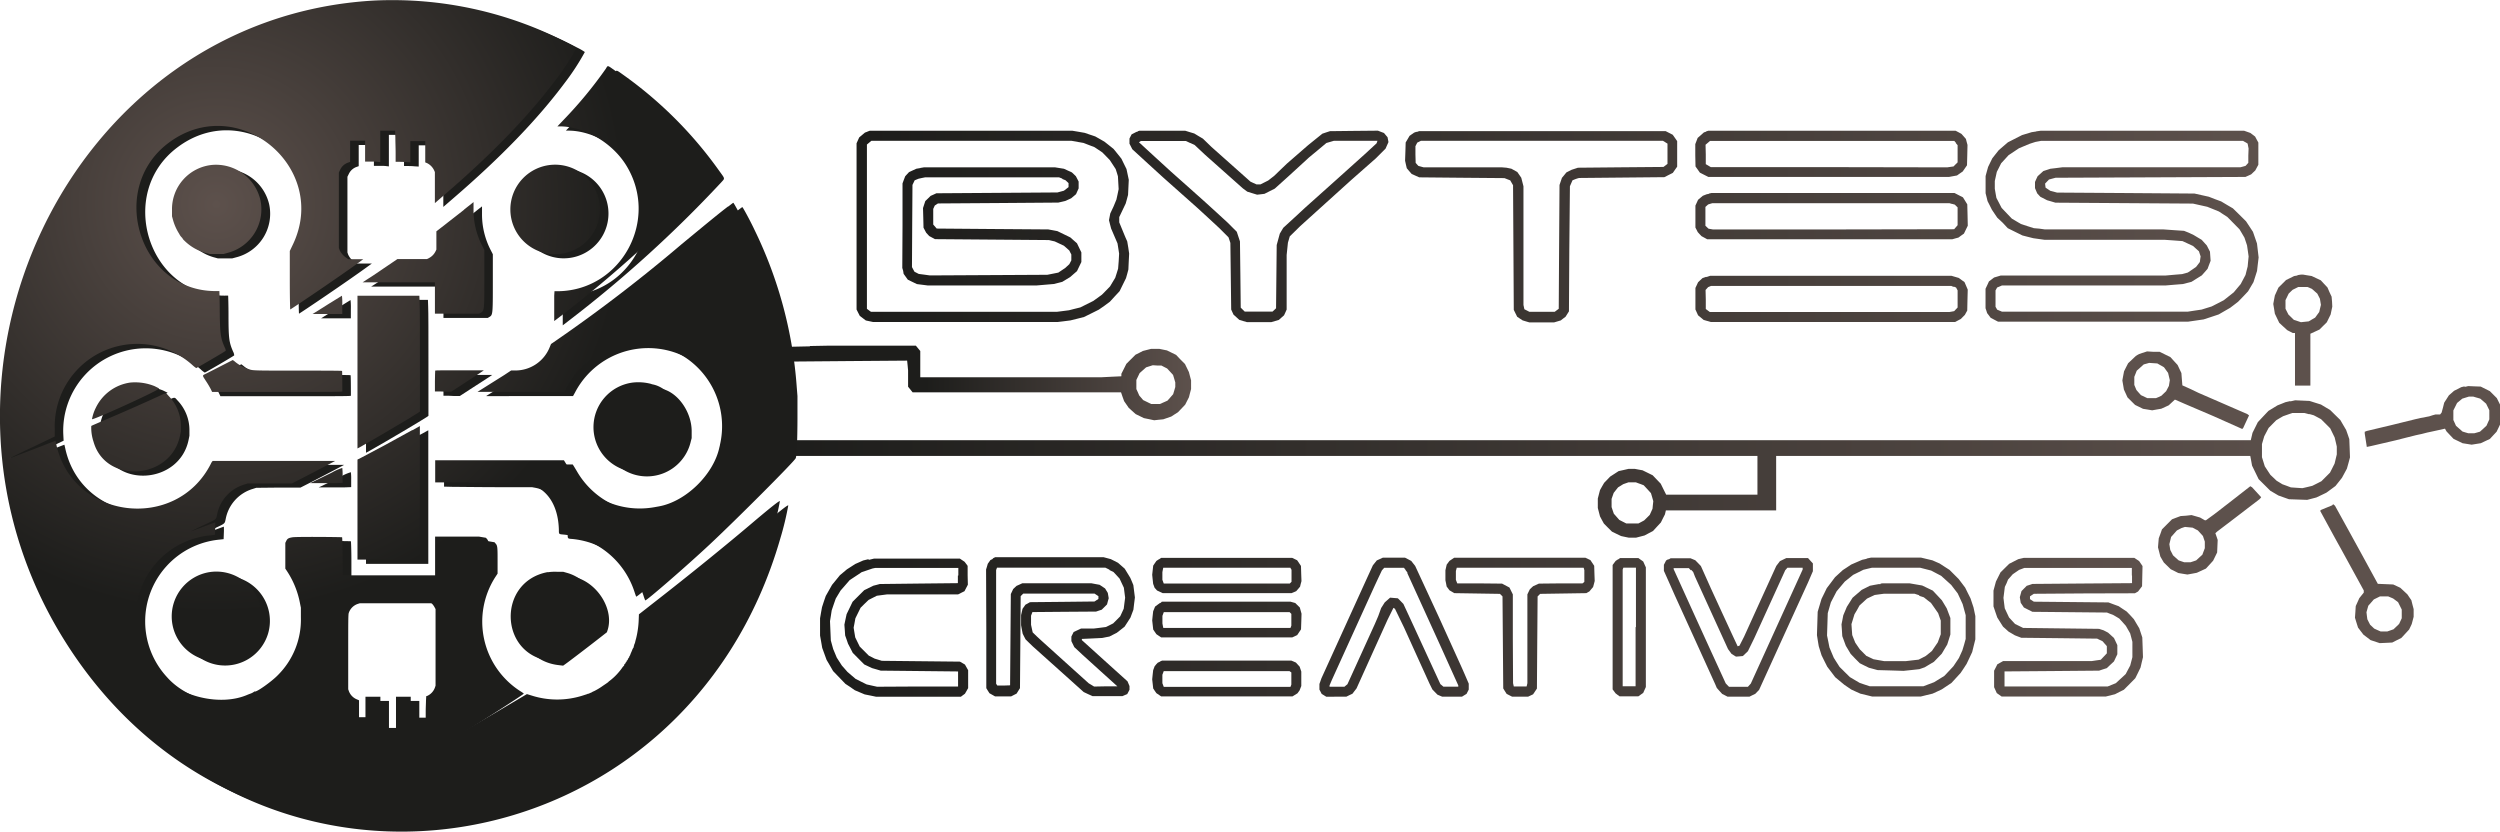 <svg xmlns="http://www.w3.org/2000/svg" xmlns:xlink="http://www.w3.org/1999/xlink" viewBox="0 0 547.8 182.24"><defs><style>.cls-1{fill:url(#Degradado_sin_nombre_107);}.cls-2{fill:url(#Degradado_sin_nombre_93);}.cls-3{fill:#1d1d1b;}.cls-4{fill:url(#Degradado_sin_nombre_56);}.cls-5{fill:url(#Degradado_sin_nombre_56-2);}.cls-6{fill:url(#Degradado_sin_nombre_56-3);}.cls-7{fill:url(#Degradado_sin_nombre_56-4);}.cls-8{fill:url(#Degradado_sin_nombre_56-5);}.cls-9{fill:url(#Degradado_sin_nombre_56-6);}.cls-10{fill:#5d514c;}.cls-11{fill:url(#Degradado_sin_nombre_84);}.cls-12{fill:url(#Degradado_sin_nombre_84-2);}.cls-13{fill:url(#Degradado_sin_nombre_84-3);}.cls-14{fill:url(#Degradado_sin_nombre_84-4);}.cls-15{fill:url(#Degradado_sin_nombre_84-5);}.cls-16{fill:url(#Degradado_sin_nombre_84-6);}.cls-17{fill:url(#Degradado_sin_nombre_84-7);}.cls-18{fill:url(#Degradado_sin_nombre_84-8);}.cls-19{fill:url(#Degradado_sin_nombre_84-9);}.cls-20{fill:url(#Degradado_sin_nombre_84-10);}.cls-21{fill:url(#Degradado_sin_nombre_84-11);}.cls-22{fill:url(#Degradado_sin_nombre_84-12);}.cls-23{fill:url(#Degradado_sin_nombre_84-13);}.cls-24{fill:url(#Degradado_sin_nombre_84-14);}.cls-25{fill:url(#Degradado_sin_nombre_84-15);}.cls-26{fill:url(#Degradado_sin_nombre_84-16);}.cls-27{fill:url(#Degradado_sin_nombre_84-17);}.cls-28{fill:url(#Degradado_sin_nombre_84-18);}.cls-29{fill:url(#Degradado_sin_nombre_84-19);}.cls-30{fill:url(#Degradado_sin_nombre_84-20);}.cls-31{fill:url(#Degradado_sin_nombre_56-7);}.cls-32{fill:url(#Degradado_sin_nombre_56-8);}.cls-33{fill:url(#Degradado_sin_nombre_56-9);}.cls-34{fill:url(#Degradado_sin_nombre_56-10);}.cls-35{fill:url(#Degradado_sin_nombre_56-11);}.cls-36{fill:url(#Degradado_sin_nombre_56-12);}.cls-37{fill:url(#Degradado_sin_nombre_56-13);}.cls-38{fill:url(#Degradado_sin_nombre_56-14);}.cls-39{fill:url(#Degradado_sin_nombre_56-15);}.cls-40{fill:url(#Degradado_sin_nombre_56-16);}.cls-41{fill:url(#Degradado_sin_nombre_56-17);}</style><linearGradient id="Degradado_sin_nombre_107" x1="172.92" y1="83.91" x2="260.99" y2="83.91" gradientUnits="userSpaceOnUse"><stop offset="0" stop-color="#1d1d1b"/><stop offset="0.34" stop-color="#1d1d1b"/><stop offset="1" stop-color="#5d514c"/></linearGradient><linearGradient id="Degradado_sin_nombre_93" x1="170.25" y1="102.74" x2="514.84" y2="102.74" gradientUnits="userSpaceOnUse"><stop offset="0" stop-color="#1d1d1b"/><stop offset="1" stop-color="#5d514c"/></linearGradient><radialGradient id="Degradado_sin_nombre_56" cx="47.42" cy="44.74" r="131.73" gradientUnits="userSpaceOnUse"><stop offset="0" stop-color="#5d514c"/><stop offset="0.68" stop-color="#1d1d1b"/><stop offset="1" stop-color="#1d1d1b"/></radialGradient><radialGradient id="Degradado_sin_nombre_56-2" cx="47.42" cy="44.74" r="131.72" xlink:href="#Degradado_sin_nombre_56"/><radialGradient id="Degradado_sin_nombre_56-3" cx="47.42" cy="44.74" r="131.74" xlink:href="#Degradado_sin_nombre_56"/><radialGradient id="Degradado_sin_nombre_56-4" cx="47.42" cy="44.74" r="131.73" xlink:href="#Degradado_sin_nombre_56"/><radialGradient id="Degradado_sin_nombre_56-5" cx="47.42" cy="44.74" r="131.73" xlink:href="#Degradado_sin_nombre_56"/><radialGradient id="Degradado_sin_nombre_56-6" cx="47.42" cy="44.74" r="131.73" xlink:href="#Degradado_sin_nombre_56"/><linearGradient id="Degradado_sin_nombre_84" x1="493.81" y1="48.74" x2="190.48" y2="49.68" gradientUnits="userSpaceOnUse"><stop offset="0" stop-color="#5d514c"/><stop offset="1" stop-color="#1d1d1b"/></linearGradient><linearGradient id="Degradado_sin_nombre_84-2" x1="493.81" y1="48.91" x2="190.48" y2="49.85" xlink:href="#Degradado_sin_nombre_84"/><linearGradient id="Degradado_sin_nombre_84-3" x1="493.81" y1="49.09" x2="190.48" y2="50.03" xlink:href="#Degradado_sin_nombre_84"/><linearGradient id="Degradado_sin_nombre_84-4" x1="493.76" y1="33.48" x2="190.43" y2="34.42" xlink:href="#Degradado_sin_nombre_84"/><linearGradient id="Degradado_sin_nombre_84-5" x1="493.81" y1="49.53" x2="190.47" y2="50.47" xlink:href="#Degradado_sin_nombre_84"/><linearGradient id="Degradado_sin_nombre_84-6" x1="493.8" y1="47.14" x2="190.47" y2="48.08" xlink:href="#Degradado_sin_nombre_84"/><linearGradient id="Degradado_sin_nombre_84-7" x1="493.86" y1="65.14" x2="190.53" y2="66.08" xlink:href="#Degradado_sin_nombre_84"/><linearGradient id="Degradado_sin_nombre_84-8" x1="493.81" y1="48.76" x2="190.48" y2="49.7" xlink:href="#Degradado_sin_nombre_84"/><linearGradient id="Degradado_sin_nombre_84-9" x1="468.97" y1="138.31" x2="180.65" y2="137.37" xlink:href="#Degradado_sin_nombre_84"/><linearGradient id="Degradado_sin_nombre_84-10" x1="468.98" y1="138.21" x2="180.65" y2="137.27" xlink:href="#Degradado_sin_nombre_84"/><linearGradient id="Degradado_sin_nombre_84-11" x1="469.01" y1="126.78" x2="180.69" y2="125.84" xlink:href="#Degradado_sin_nombre_84"/><linearGradient id="Degradado_sin_nombre_84-12" x1="468.98" y1="137.98" x2="180.65" y2="137.04" xlink:href="#Degradado_sin_nombre_84"/><linearGradient id="Degradado_sin_nombre_84-13" x1="468.97" y1="137.85" x2="180.66" y2="136.92" xlink:href="#Degradado_sin_nombre_84"/><linearGradient id="Degradado_sin_nombre_84-14" x1="468.99" y1="137.75" x2="180.63" y2="136.81" xlink:href="#Degradado_sin_nombre_84"/><linearGradient id="Degradado_sin_nombre_84-15" x1="468.98" y1="137.69" x2="180.65" y2="136.75" xlink:href="#Degradado_sin_nombre_84"/><linearGradient id="Degradado_sin_nombre_84-16" x1="468.98" y1="137.6" x2="180.64" y2="136.67" xlink:href="#Degradado_sin_nombre_84"/><linearGradient id="Degradado_sin_nombre_84-17" x1="468.98" y1="137.45" x2="180.64" y2="136.51" xlink:href="#Degradado_sin_nombre_84"/><linearGradient id="Degradado_sin_nombre_84-18" x1="468.98" y1="136.51" x2="180.66" y2="135.57" xlink:href="#Degradado_sin_nombre_84"/><linearGradient id="Degradado_sin_nombre_84-19" x1="468.94" y1="149.38" x2="180.61" y2="148.45" xlink:href="#Degradado_sin_nombre_84"/><linearGradient id="Degradado_sin_nombre_84-20" x1="468.98" y1="137.62" x2="180.66" y2="136.68" xlink:href="#Degradado_sin_nombre_84"/><radialGradient id="Degradado_sin_nombre_56-7" cx="47.42" cy="44.74" r="131.72" xlink:href="#Degradado_sin_nombre_56"/><radialGradient id="Degradado_sin_nombre_56-8" cx="47.42" cy="44.74" r="131.72" xlink:href="#Degradado_sin_nombre_56"/><radialGradient id="Degradado_sin_nombre_56-9" cx="47.42" cy="44.74" r="131.73" xlink:href="#Degradado_sin_nombre_56"/><radialGradient id="Degradado_sin_nombre_56-10" cx="47.42" cy="44.74" r="131.73" xlink:href="#Degradado_sin_nombre_56"/><radialGradient id="Degradado_sin_nombre_56-11" cx="47.43" cy="44.74" r="131.72" xlink:href="#Degradado_sin_nombre_56"/><radialGradient id="Degradado_sin_nombre_56-12" cx="47.42" cy="44.74" r="131.72" xlink:href="#Degradado_sin_nombre_56"/><radialGradient id="Degradado_sin_nombre_56-13" cx="47.42" cy="44.74" r="131.72" xlink:href="#Degradado_sin_nombre_56"/><radialGradient id="Degradado_sin_nombre_56-14" cx="47.42" cy="44.74" r="131.73" xlink:href="#Degradado_sin_nombre_56"/><radialGradient id="Degradado_sin_nombre_56-15" cx="47.43" cy="44.74" r="131.72" xlink:href="#Degradado_sin_nombre_56"/><radialGradient id="Degradado_sin_nombre_56-16" cx="47.42" cy="44.74" r="131.72" xlink:href="#Degradado_sin_nombre_56"/><radialGradient id="Degradado_sin_nombre_56-17" cx="47.42" cy="44.74" r="131.73" xlink:href="#Degradado_sin_nombre_56"/></defs><g id="Capa_2" data-name="Capa 2"><g id="Capa_1-2" data-name="Capa 1"><path class="cls-1" d="M177.48,75.89l-4.16.09-.2.12-.2.13v3l12.93-.11,12.92-.1.11,1.08.1,1.09v3.55l.5.61.49.62,22.84,0,22.83,0,.34,1,.34.94.5.72.5.73.76.69.77.69.9.44.9.44,1.13.23,1.12.24,1-.11,1-.1.87-.3.87-.3.74-.48.74-.47.79-.83.79-.83.41-.81.41-.81.23-.9.24-.9V83.34l-.24-.91-.24-.91-.43-.88-.43-.88-1-1-.95-1-1-.49-1-.49-.84-.17-.83-.17h-1.8l-.9.23-.9.23-.81.42-.82.41-1,1-1,1-.54,1.09-.55,1.09v.54l-2.14.1-2.15.11H201.65V76.91l-.48-.58-.49-.59-9.52,0-9.53,0-4.15.08Zm77.63,4.53.63.32.65.7.65.71.25.82.24.83v1l-.23.79-.24.79-.62.71-.62.7-.83.37-.83.36h-1.92l-.88-.43-.88-.43-.42-.5-.43-.5-.31-.71-.32-.7v-2l.36-.75.36-.75.71-.63.71-.63.73-.23.72-.23.94.06.95,0,.63.33Z"/><path class="cls-2" d="M501.78,87.9l-1,.23-.86.35-.87.34-1,.61-1,.61-1.16,1.23-1.16,1.24-.58,1.17-.58,1.16-.19.81-.19.81h-323v3.45h214.9v8.48h-20l-.6-1.2-.59-1.2-.88-.92-.89-.93-1.1-.54-1.12-.55-.84-.15-.84-.16h-1.39l-1.08.25-1.09.24-.92.6-.93.6-.66.69-.66.68-.46.79-.45.8-.24.92-.24.93v2.07l.24.92.24.92.42.79.43.78.88.89.89.88,1,.49,1,.48.83.18.83.17h1.64l.93-.24.92-.24.92-.49.93-.49.86-.94.86-.93.44-.89.45-.88.1-.43.1-.44h24.17V99.91H493.08l.2,1.06.19,1.06.72,1.48.72,1.48,1.28,1.27,1.28,1.27.89.52.88.52,1.15.41,1.16.41,2,.07,2,.07,1-.26,1-.26,1.1-.52,1.1-.53,1-.73,1-.74.71-.89.71-.9.54-1,.54-1,.35-1.24.33-1.24-.07-2-.08-2-.34-1-.35-1-.64-1.09-.64-1.1-1.12-1.1-1.12-1.1-1-.59-1-.6-1.25-.39-1.26-.4-1.57-.07-1.57-.07-1,.23Zm4.31,2.84L507,91l.79.42.8.43,1,1,1,1,.49,1,.49,1,.24,1,.23,1v1.72l-.24,1-.24,1-.5,1-.51,1-.94.94-.94.94-1,.51-1,.5-1.08.26-1.08.25-1.27-.08-1.26-.09-.93-.35-.94-.34-.63-.39-.63-.38-.68-.65-.69-.65-.61-.93-.61-.93-.31-1-.31-1V97.3l.25-.85.25-.85.48-.92.48-.91.83-.84.83-.84.75-.45.76-.44,1-.35,1-.35h2.68l.92.24ZM359.31,106l.86.33.8.86.79.87.26.88.25.88-.09.82-.08.83-.3.67-.31.68-.61.61-.61.6-.63.34-.63.33h-2.66l-.77-.39-.76-.39-.6-.68-.6-.68-.25-.73-.24-.72v-1.79l.23-.66.23-.66.48-.61.48-.6.57-.35.56-.35.57-.2.57-.2h1.63l.86.32Z"/><path class="cls-3" d="M83.88,1.06c-66.79,3.72-104.56,82.8-67.37,141C57,205.55,150,191,171,117.93a65,65,0,0,0,1.73-7.19c-.13-.13-2,1.36-5.31,4.15-6.06,5.18-14.64,12.14-22.37,18.13l-3.24,2.52-.06,1.31a20,20,0,0,1-.56,4c-.08.27-.16.57-.18.67a2.46,2.46,0,0,1-.16.5,1.48,1.48,0,0,0-.09.28.73.73,0,0,1-.09.23c0,.07,0,.11,0,.11s0,.13-.12.3a2.57,2.57,0,0,0-.2.36,4,4,0,0,1-.19.49c-.1.23-.2.45-.2.47-.08.28-.17.45-.25.45s-.07,0,0,.06-.05.2-.17.36-.2.3-.17.3,0,.1-.14.22-.17.23-.13.23,0,.06-.09.14-.15.13-.11.13,0,.11-.16.24-.2.27-.18.31,0,.08,0,.08a1.91,1.91,0,0,0-.46.53,9.22,9.22,0,0,1-.62.79,12.73,12.73,0,0,1-2.18,2.09.23.23,0,0,0-.15.12c-.07.12-.12.14-1.21.88a14.83,14.83,0,0,1-2,1.21,1.77,1.77,0,0,0-.44.21,1.42,1.42,0,0,1-.44.18.13.13,0,0,0-.14.11c0,.05,0,.07,0,.05s-.14,0-.25,0a2.29,2.29,0,0,1-.28.12l-.9.29a18.39,18.39,0,0,1-11.11,0l-1.07-.33-.24.14-2.85,1.71c-1.43.86-4.82,2.85-7.54,4.43s-5.56,3.22-6.33,3.68C95.5,165.84,90,168.73,81.5,173c-5.32,2.63-10.11,4.95-10.16,4.9s1.28-.75,2.87-1.63c8.66-4.81,22.8-13,28.4-16.42,4.52-2.77,12.17-7.72,12.17-7.87a6.14,6.14,0,0,0-.77-.53,18.09,18.09,0,0,1-5.53-24.92l.55-.84v-2.71c0-2.92,0-3.42-.43-3.87l-.24-.29-.77-.13-.76-.13-4.81,0-4.8,0,0,4.24,0,4.25H77l0-4.17c0-2.29-.08-4.21-.11-4.27s-10-.14-10.87,0-1.12.3-1.38.81l-.2.41,0,2.82,0,2.83.32.49a19.09,19.09,0,0,1,2.88,7.08l.2,1.05v2.06a17.14,17.14,0,0,1-5,12.74c-1.33,1.37-4.72,3.76-5,3.51q-.06-.06-.06,0a3,3,0,0,1-1,.51l-.45.18c-6,2.67-15.19.46-19.77-4.76A18,18,0,0,1,48,118.25l1-.11.05-1.35a13.79,13.79,0,0,0,0-1.39s-1.24.43-2.7,1-2.68,1-2.7,1,1.19-.6,2.68-1.3c3.15-1.48,2.86-1.26,3.12-2.35a8.52,8.52,0,0,1,5.91-6.61l.78-.25,4.86-.05,4.84,0,2.34-1.19L73,103.14l2.41-1.28-13.37,0c-7.36,0-13.42,0-13.48,0a2,2,0,0,0-.39.61c-7.58,15-30.28,12.23-33.86-4.17-.1-.46-.19-.84-.2-.85s-1,.37-2.17.83c-3.21,1.26-7.8,3-7.83,3S6.26,100.17,9,98.9l4.94-2.33L13.86,95A18.07,18.07,0,0,1,44.05,81a4.77,4.77,0,0,0,.82.64c.14,0,6.24-3.56,6.45-3.77a2,2,0,0,0-.25-.84c-.86-2-1-2.82-1-7.92,0-2.37-.07-4.32-.08-4.33s-.38,0-.85,0c-16.61,0-23.7-22.36-10.3-32.46C54,20.85,74.31,37.68,66,54.73l-.58,1.19,0,6.37c0,3.5.06,6.4.1,6.44s10.64-7.09,15.22-10.45l.75-.54-1.65,0-1.64,0-.31-.17a4.18,4.18,0,0,1-1.59-1.76l-.17-.49V38.73l.3-.61a2.94,2.94,0,0,1,1.64-1.52l.53-.19V31.77h3.33v4.57H83c.61,0,1.35,0,1.66.06l.55.06,0-3.45,0-3.45,1.63,0,1.63,0,0,1.49c0,.82.06,2.37.06,3.42v1.91h.61c.33,0,1.06,0,1.61.06l1,.06,0-2.32,0-2.33,1.64,0,1.64,0V32a2.09,2.09,0,0,0,0,.34s0,1,0,2.08v2l.43.18a3.36,3.36,0,0,1,1.47,1.49l.21.45,0,3.4,0,3.4,2-1.73c10.47-9,18.61-17.4,24.65-25.51a51.54,51.54,0,0,0,4.36-6.7,11.58,11.58,0,0,0-1.64-.95,83.33,83.33,0,0,0-43-9.4ZM95.58,132.5a3.64,3.64,0,0,1,1.49,1.42l.24.46,0,8.39,0,8.39-.12.36a3.17,3.17,0,0,1-1.71,1.89l-.2.05-.06,1c0,.52-.06,1.58-.06,2.33v1.38H91.88v-4.58H88.64v.52c0,.29,0,.59,0,.69s0,1.41,0,2.9l0,2.72H85.23v-6.83l-1.64,0-1.64,0,0,2.24,0,2.25-1.64,0-1.64,0v-2c0-1.09,0-2.14,0-2.31l0-.32-.58-.25a3.14,3.14,0,0,1-1.62-1.69l-.17-.48v-8.17c0-6.33,0-8.26.12-8.54a3.12,3.12,0,0,1,2-2l.41-.13,8.26,0,8.26,0,.43.19Z"/><path class="cls-3" d="M134.67,15.93a93.07,93.07,0,0,1-9.31,11.27L124,28.62h.5c5.44,0,11.55,3.59,14.61,8.58,7.26,11.85-1,27.2-14.74,27.54l-1,0-.06,1c0,.55,0,2,0,3.27l0,2.28,1.39-1.07A269.88,269.88,0,0,0,158,40c.89-1,.94-.69-.48-2.67a89.07,89.07,0,0,0-20.81-20.83c-1.74-1.24-1.58-1.2-2-.55Z"/><path class="cls-3" d="M48.42,37.07a9.72,9.72,0,0,0-8.86,9.83v1.44l.24.87A11.84,11.84,0,0,0,41,52a4.84,4.84,0,0,1,.26.45,3.18,3.18,0,0,0,.48.6c.12.12.17.21.14.21a2.19,2.19,0,0,0,.39.46,10.7,10.7,0,0,0,4.59,2.66l.88.24h3.14l.89-.24A9.85,9.85,0,0,0,59,44.86a10,10,0,0,0-10.53-7.79Z"/><path class="cls-3" d="M123,37a9.81,9.81,0,1,0,10.28,10.78A9.8,9.8,0,0,0,123,37Z"/><path class="cls-3" d="M103.59,46.88c-1.13.9-3,2.34-4.1,3.19l-2,1.56,0,2,0,2-.22.45a3.19,3.19,0,0,1-1.4,1.39l-.45.23-3.23,0-3.23.05L86.4,59.44c-1.36.92-3.06,2.05-3.77,2.52l-1.3.84,7.92,0,7.92,0,0,3.44,0,3.43h9.7l.31-.18c.81-.48.81-.48.81-7.71V55.71l-.44-.86a17,17,0,0,1-1.93-8c0-.9,0-1.63,0-1.63s-.94.73-2.07,1.64Z"/><path class="cls-3" d="M161.44,46.15c-1.94,1.47-5,4-10.24,8.33a342.82,342.82,0,0,1-27.37,21l-1.22.84-.29.7a8.1,8.1,0,0,1-7.56,5.1h-.88l-1.5,1-3.66,2.3c-1.19.73-2.18,1.35-2.2,1.37s4.26,0,9.5,0h9.54L126,86a18.1,18.1,0,0,1,33.69,12.41c0,.1-.08.34-.12.54-1.27,5.93-7.37,11.87-13.26,12.93l-1,.18a18.16,18.16,0,0,1-18.92-8.83c-.32-.53-.64-1.07-.73-1.2l-.16-.25-14.1,0-14.1,0v4.85l1.93.05c1.06,0,5.4.06,9.63.07l7.7,0,.71.13c4.35.83,7,4.6,7.12,10.22,0,.94,0,.93,1,1a18.33,18.33,0,0,1,15.59,12.34,9.41,9.41,0,0,0,.4,1.12c.16.2,9.06-7.52,14.1-12.23,5.86-5.48,18.37-18,18.87-18.91.23-.39.38-4,.39-8.8V86.78l-.16-2a93.58,93.58,0,0,0-9.24-34.39c-1-2.13-2.58-5-2.67-5s-.54.37-1.13.82Z"/><path class="cls-3" d="M74.17,67.36l-3.19,2-.62.39h6.52v-2a14.33,14.33,0,0,0-.07-2s-1.22.74-2.64,1.64Z"/><path class="cls-3" d="M80.2,82.46V99.21l1-.55c3.56-2,11.28-6.58,12.31-7.28l.37-.26V79.91c0-6.16,0-11.88-.06-12.7l-.05-1.5H80.2V82.46Z"/><path class="cls-3" d="M50.43,81.08c-1.34.69-2.82,1.44-3.3,1.67-1,.51-1,.33-.14,1.66a18.91,18.91,0,0,1,1,1.76l.31.65H62.61c11.35,0,14.27,0,14.28-.11,0-.29,0-4.43-.07-4.49s-4.32-.07-9.54-.07c-9.37,0-10.08,0-10.79-.29L56,81.7a9.39,9.39,0,0,1-2.49-1.39c-.33-.27-.62-.49-.63-.49l-2.45,1.26Z"/><path class="cls-3" d="M97.23,82.21s-.06,1.06-.06,2.28v2.22l.48,0c.26,0,1.06,0,1.79.06l1.32,0,2.71-1.76L107,82.73l.87-.58H102.6c-2.92,0-5.33,0-5.37.06Z"/><path class="cls-3" d="M30.46,84.76a9.93,9.93,0,0,0-7.61,5.52A9.09,9.09,0,0,0,22,92.79c.24.22,13.42-5.77,14.56-6.61l.16-.12-.43-.22-.59-.29a11.36,11.36,0,0,0-5.26-.79Z"/><path class="cls-3" d="M140.57,84.76a9.85,9.85,0,1,0,10.79,12l.2-.77V94.5c0-4.29-3.11-8.64-6.67-9.33a2.69,2.69,0,0,1-.38-.12,11,11,0,0,0-3.94-.29Z"/><path class="cls-3" d="M36.1,88c-2.78,1.28-6.9,3.1-10.78,4.76-1.85.79-3.4,1.47-3.44,1.51a9.35,9.35,0,0,0,.32,2.87c0,.07.11.38.2.66,2.72,9.28,16.93,8.24,18.92-1.39l.19-.93,0-1.35a9.39,9.39,0,0,0-2.62-6.39c-.72-.79-.42-.82-2.74.26Z"/><path class="cls-3" d="M92.19,95.18c-3.32,1.87-9.42,5.17-11.24,6.09l-.75.37v21.91H93.85V108.91c0-8,0-14.63,0-14.63s-.75.4-1.64.9Z"/><path class="cls-3" d="M74.63,104.47c-1.21.6-2.78,1.37-3.5,1.71l-1.3.62,2,0c1.11,0,2.71,0,3.57,0l1.55-.06v-1.58a11.23,11.23,0,0,0-.07-1.69,10.25,10.25,0,0,0-2.27,1Z"/><path class="cls-3" d="M47.73,126.3a9.83,9.83,0,1,0,11,12.57,9.87,9.87,0,0,0-11-12.57Z"/><path class="cls-3" d="M121.85,126.3c-11.16,2.11-10.64,18.22.63,19.45l.91.11.48-.34c.72-.5,4.87-3.67,7.11-5.42l2-1.56.1-.3c1.57-4.45-1.95-10.38-7-11.77l-.85-.24-1.34,0a10.35,10.35,0,0,0-2.05.1Z"/><path class="cls-4" d="M132.79,15a92.11,92.11,0,0,1-9.3,11.27l-1.35,1.42h.49c5.44,0,11.56,3.59,14.61,8.58,7.27,11.85-1,27.2-14.74,27.54l-1,0-.06,1c0,.54,0,2,0,3.27l0,2.27,1.39-1.06A268.48,268.48,0,0,0,156.09,39c.89-1,.95-.69-.48-2.67a88.61,88.61,0,0,0-20.8-20.82c-1.74-1.25-1.59-1.21-2-.56Z"/><path class="cls-5" d="M159.56,45.22c-1.93,1.46-5,4-10.24,8.32a342.28,342.28,0,0,1-27.36,21l-1.22.84-.29.7a8.1,8.1,0,0,1-7.56,5.1H112l-1.51,1-3.66,2.3-2.19,1.38s4.25,0,9.5,0h9.53l.39-.78a18.09,18.09,0,0,1,33.69,12.41c0,.1-.07.35-.12.54-1.26,5.93-7.36,11.88-13.26,12.93l-1,.18a18.17,18.17,0,0,1-18.92-8.82c-.31-.53-.64-1.08-.73-1.21l-.15-.25-14.11,0-14.1,0v4.85l1.94,0c1.06,0,5.39,0,9.62.06l7.7,0,.71.14c4.36.82,7,4.59,7.13,10.22,0,.93,0,.92,1,1A18.28,18.28,0,0,1,139,129.6c.19.58.37,1.09.4,1.13.17.19,9.07-7.53,14.1-12.23,5.86-5.49,18.37-18,18.88-18.92.22-.39.38-4,.38-8.8V85.84l-.16-2a93.44,93.44,0,0,0-9.24-34.4c-1-2.13-2.58-5-2.67-5s-.54.38-1.13.83Z"/><path class="cls-6" d="M72.29,66.42l-3.18,2-.62.38H75v-2a14,14,0,0,0-.07-2s-1.22.74-2.64,1.63Z"/><path class="cls-7" d="M48.55,80.14l-3.29,1.68c-1,.5-1,.32-.14,1.66a19.88,19.88,0,0,1,1.05,1.76l.31.64H60.74c11.34,0,14.26,0,14.27-.11,0-.29,0-4.43-.06-4.49s-4.32-.07-9.55-.07c-9.37,0-10.07,0-10.79-.29l-.49-.16a9.26,9.26,0,0,1-2.49-1.39,5.08,5.08,0,0,0-.63-.48l-2.45,1.25Z"/><path class="cls-8" d="M95.36,81.27s-.06,1.06-.06,2.28v2.22l.47,0c.26,0,1.07,0,1.79.05l1.32,0,2.71-1.76,3.58-2.34.86-.58h-5.31c-2.91,0-5.33,0-5.36.06Z"/><path class="cls-9" d="M72.76,103.53c-1.22.6-2.79,1.37-3.51,1.71l-1.3.63,2,0c1.12,0,2.72,0,3.57,0l1.55-.06v-1.58a11.33,11.33,0,0,0-.07-1.69,10.75,10.75,0,0,0-2.26,1Z"/><path class="cls-10" d="M503.45,60.36l-.76.13-.89.44-.88.43-.83.83-.84.83-.39.86-.39.86-.18.93-.17.94.18,1.07.17,1.06.48,1,.48,1,.88.81.88.8.6.31.61.31h.48l0,5.76,0,5.77,1.69,0,1.68,0V73.13l1-.46,1-.46.8-.8.8-.79.42-.86.42-.85.18-.86.18-.85L511,66.12,510.9,65l-.47-1L510,63l-.74-.79-.73-.79-1-.47-1-.47-.94-.15-.94-.16-.24,0-.23,0-.77.12Zm2.63,2.72.51.22.59.52.58.51.29.56.29.57.11.67.11.67-.19.78-.18.78-.45.62-.45.62-.71.41-.7.41-.85.09-.85.09-.78-.26-.77-.25-.59-.58-.6-.58-.32-.63-.32-.63V65.76l.35-.71.34-.71.43-.42.44-.42.63-.31.62-.31h2l.52.21Z"/><path class="cls-10" d="M469.6,77.28l-.86.29-.39.21L468,78l-.84.8-.85.8-.45.88-.44.88-.19,1-.18,1,.17,1,.17,1,.39.85.39.86.83.83.84.83.87.42.87.43,1,.16,1,.17,1-.18,1-.17.81-.37.81-.37.68-.63.69-.63,1,.43,1,.44L485,91.18,491.32,94l.11-.12.11-.13.63-1.36.64-1.37-.19-.14-.18-.14-5.33-2.32-5.34-2.32L480,85.25l-1.8-.81-.11-1.34-.1-1.35-.42-.89-.41-.88-.79-.86-.79-.87-1.18-.58-1.17-.58-1.36,0L470.46,77l-.86.29Zm3.85,2.77.72.42.45.62.45.62.19.79.19.8-.1.63-.1.63-.3.57-.3.58-.52.5-.52.5L473,87l-.58.24h-1.9l-.7-.33-.7-.33-.5-.56-.49-.56-.23-.56-.23-.55V82.57l.27-.67.26-.67.77-.69.77-.69.59-.16.59-.17.9.06.9.06.71.41Z"/><path class="cls-10" d="M539.89,84.69l-.59.15-.78.4-.78.39-.57.5-.57.5-.51.8-.52.81-.27,1.09L535,90.42l-.16.19-.16.2h-1L533,91l-.71.23-.94.18-.94.18-.55.13-.55.12L524,93.15l-5.38,1.28-.23.09-.23.09V95l.22,1.41.22,1.42v.1l.51-.1.51-.11,2.67-.62,2.66-.62,2.2-.56,2.2-.55.63-.14.63-.13.62-.16.63-.16.47-.1.47-.1,1.47-.32,1.48-.33.16.3.17.3.78.83.78.82,1,.47.95.47,1,.16,1,.16,1-.16,1-.16,1-.47,1-.47.73-.79.74-.79.48-1,.47-1,0-1.77,0-1.77-.45-.91-.45-.91-.76-.76-.77-.77-1-.5-1-.5-1.38-.05-1.37-.06-.59.15Zm2.8,2.43.78.23.65.55.64.56.35.71.35.72v2l-.31.7-.31.69-.71.66-.72.65-.6.17-.61.17h-1.37l-.62-.18-.62-.19-.72-.63-.72-.64-.28-.63-.29-.63V89.93l.41-.82.4-.81.58-.48.57-.47.71-.22.71-.22h1l.78.23Z"/><path class="cls-10" d="M490.62,108.47l-2.57,2-.55.42-.55.43-1.79,1.38L483.37,114h-.25l-.52-.3-.52-.3-.93-.27-.94-.27L479,113l-1.19.08-.94.35-.94.36-1.11,1.11L473.73,116l-.35,1-.35.94-.09,1-.08,1,.26,1,.25,1,.38.66.39.66.75.73.76.74.83.41.83.42,1,.17,1,.16,1.05-.19,1-.19,1-.46,1-.46.8-.87.78-.86.44-.9.44-.9.06-1.37.06-1.38-.25-.74-.26-.74.2-.18.2-.18,3.77-2.87,3.76-2.88.88-.67.87-.67.19-.21.17-.22-1-1.09-1-1.09-.19-.11-.19-.12-2.57,2ZM481,115.92l.59.3.56.61.56.62.2.61.21.61v1.45l-.27.71-.27.72-.68.62-.67.62-.61.21-.62.2h-1.41L478,123l-.61-.21-.62-.55-.62-.56-.3-.59-.3-.58-.1-.63-.1-.64.19-.79.19-.79.63-.71.64-.72.49-.25.49-.26.39-.13.4-.13.83.08.84.08.58.3Z"/><path class="cls-10" d="M511.14,110.57l-.1.15-1.22.5-1.21.5-.11.1-.11.11,1.49,2.74,1.5,2.75.82,1.49.83,1.49,2.46,4.49,2.46,4.49v.47l-.49.61-.49.61-.39.87-.39.86-.08,1.28-.09,1.27.33,1.08.34,1.08.59.78.6.78.78.59.78.6,1,.33,1,.33,1.37-.06,1.38-.07,1-.51,1-.5.85-.92.85-.92.29-.6.28-.6.21-.79.21-.8v-1.68l-.25-.95-.25-1-.44-.64-.43-.64-.78-.73-.78-.72-.77-.36-.78-.36-1.68-.07-1.69-.07-.61-1.12-.61-1.12L517.25,121l-2.63-4.79-1.49-2.7-1.49-2.7-.21-.17-.2-.17-.09.15Zm12.7,20.34.54.23.55.41.54.41.4.8.4.81v1.9l-.29.63-.29.62-.61.59-.61.58-.68.24-.69.24h-1.45l-.71-.31-.7-.32-.45-.43-.45-.42-.31-.6-.3-.6-.1-.77-.09-.77.2-.71.2-.71.61-.69.6-.69.67-.33.67-.33h1.82l.54.23Z"/><path class="cls-11" d="M190.06,28.86l-.53.19-.63.53-.63.53-.29.64-.29.65V67.82l.35.7.36.7.66.5.66.5.8.17.8.17h40.4l1.41-.17,1.41-.18,1.5-.37,1.49-.38,1.62-.8,1.62-.81L242,67l1.2-.89,1.06-1.16,1.07-1.15.7-1.43.7-1.42L247,60l.25-.94.08-1.74.09-1.75-.19-1.31L247,52.9,246.6,52l-.39-.94-.48-1.17-.48-1.17V47.56l.71-1.49.71-1.49.26-.94.25-.94.08-1.65.08-1.65-.25-1.18-.25-1.17-.56-1.14-.55-1.13-.86-1.08L244,32.63l-1-.8-1-.79-1-.57-1-.57-1.16-.39-1.17-.4-1.31-.23L235,28.65H190.58l-.52.19Zm46,2.22,1.36.24,1.21.47,1.2.46.87.58.86.58.8.82.8.82.66,1,.65,1,.25.78.24.79.08,1.41.08,1.41-.24,1.15-.25,1.14L244,45.25l-.72,1.53-.14.73-.14.74.23.91.24.92.7,1.63.7,1.63.18,1.12.17,1.11-.09,1.65L245,58.87l-.31,1-.32,1-.57.94-.56.94-.89.92-.9.91-.94.68-.94.68-1.42.71-1.42.71-1.25.31-1.25.32-1.33.17-1.34.17-20.35,0-20.36,0L190.4,68l-.44-.33,0-18,0-18,.49-.41.48-.4h43.89l1.37.23Z"/><path class="cls-12" d="M249.37,28.8l-.4.12-.5.26-.51.26-.24.46-.23.46v1.13l.31.6.31.61,3.4,3.12,3.41,3.11,3.78,3.36,3.78,3.36,2.35,2.16L267.19,50l1,1,1,1,.21.62.2.61.09,7.3.09,7.3.25.55.25.55.64.58.64.58.82.25.83.24h5.38l.81-.24.82-.24.57-.51.57-.5.29-.63.28-.63V55.88l.14-1.35.14-1.36.2-.68.2-.69,1.15-1.13,1.15-1.13,5.61-5.07,5.61-5.07,2.67-2.35,2.67-2.35,1.06-1.06,1.07-1.07.32-.72.32-.72-.1-.53-.1-.53-.39-.46-.39-.47-.66-.25-.67-.26-5.26.05-5.25.06-.83.27-.83.28-1.58,1.27-1.58,1.28-2.3,2-2.3,2-1.41,1.35-1.41,1.36-.65.5-.64.5L277,40l-.8.4h-.89l-.67-.3L274,39.8,269.73,36l-4.27-3.8-.94-.91-.94-.91-.95-.56-.94-.57-1-.3-1-.31h-5l-5,0-.39.12Zm11.5,2.55.9.42,1.14,1.07,1.14,1.07,4.15,3.69,4.14,3.68.48.36.49.36,1.07.33,1.08.33.81-.09.8-.1,1.13-.57,1.13-.57,1.42-1.28,1.42-1.28,2.32-2.12,2.32-2.13,1.92-1.59,1.91-1.6.82-.24.82-.24h9.55l-.09.27-.1.28-1.29,1.19-1.3,1.2-6.51,5.85L286,45.49l-2.4,2.22-2.41,2.21-.38.64-.38.64-.34,1.24-.34,1.25-.07,6.93-.07,6.93-.39.37-.39.36h-6.08l-.44-.43-.44-.44-.08-7.25-.09-7.26-.35-1.06L271,50.78l-1-1-1-1-2.44-2.24-2.45-2.23-3.76-3.36-3.77-3.35-3.51-3.21-3.5-3.22.21-.13.21-.14,4.94,0,4.94,0,.91.43Z"/><path class="cls-13" d="M310.41,28.86l-.56.21-.5.35-.49.35-.42.72-.43.73-.06,2-.07,2,.18.82.19.82.53.63.54.62.83.38.83.37,9.34.09,9.34.08.63.25.63.24.31.54.31.53.08,13.66.08,13.65.37.76.38.76.59.39.59.39.75.23.75.22h5.39l.74-.22.74-.22.52-.41.53-.4.37-.59.37-.59.08-13.66L344,40.81l.28-.65.29-.66.26-.1.26-.11.48-.17L346,39l9.35-.09,9.35-.09.92-.47.93-.47.47-.68.48-.68v-5.6L367,30.2l-.47-.67-.78-.4-.78-.4-27,0-27,0-.57.2Zm54.46,2.3.51.31,0,2.22,0,2.22-.44.34-.44.33-9.37.08-9.37.09L345,37l-.62.2-.58.29-.57.29-.49.6-.49.59-.27.79-.26.78-.09,13.56-.08,13.56-.44.33-.44.33-2.78,0-2.78,0-.54-.28-.55-.28-.1-.47-.1-.47,0-13,0-13-.24-.94-.24-.93-.43-.63-.44-.63-.65-.36-.65-.36-1.07-.22L329,36.66H311.92l-.56-.15-.57-.16-.3-.33-.29-.33-.05-1.83,0-1.83.2-.39.2-.39.39-.19.4-.2h53.05l.52.31Z"/><path class="cls-14" d="M373.88,28.84l-.52.17-.68.61-.69.6-.26.68-.26.68,0,2.45.05,2.44.48.68.48.68.92.47.93.47,26.37,0,26.37,0,.87-.16.88-.16.62-.44.63-.43.47-.68.47-.68.06-2.23.05-2.23-.18-.66-.17-.66-.49-.56-.49-.55-.64-.35-.65-.34-27.07,0-27.08,0-.52.16Zm54.69,2.53.38.44v3.77l-.45.44-.44.45-.7.1-.69.1-25.9-.05-25.9,0-.55-.33-.55-.32,0-2.13-.05-2.13.49-.41.49-.42,26.77,0,26.76,0,.38.45Z"/><path class="cls-15" d="M446.14,28.82l-.95.14-1.06.32-1.06.32-1.55.79-1.55.79-1,.86-1,.86-.71.89-.71.9-.46.94-.46.95-.28,1-.27,1v3.76l.22.87.21.86.48.94.47.94.59.88.59.87,1.2,1.12L439.94,50l1.61.8,1.6.79,1.2.31,1.2.3,1.21.17,1.2.17h26.27l2,.14,2,.15,1.15.53,1.16.54.64.58.65.58.18.56.19.56-.09.61-.08.62-.41.54-.42.54-.9.62-.91.61-.62.17-.62.17-1.8.15-1.8.16H438.41l-.73.22-.74.22-.56.43-.56.42-.37.81-.38.8v4.27l.18.53.17.54.39.51.38.51.81.43.82.43,20.79,0,20.8,0,1.73-.25,1.72-.25,1.65-.54,1.65-.55,1.26-.73,1.25-.72.87-.66.86-.66L491.5,65l1.1-1.17.59-1,.59-1,.39-1.22.39-1.23.17-1.48.18-1.49-.18-1.53-.18-1.53-.44-1.27-.44-1.28-.76-1.16-.76-1.15-1.43-1.42-1.44-1.41L488,44.91l-1.29-.77-1.38-.51L484,43.11l-1.57-.35-1.57-.35-15.06-.11-15.07-.1L450,42l-.74-.19-.52-.35-.51-.34-.06-.45-.05-.44.43-.45.42-.44.73-.2.72-.19,20.8-.09,20.8-.09.63-.28.62-.28.45-.43.45-.42.34-.63.34-.63V31.24l-.36-.66-.35-.66-.52-.4-.52-.39-.68-.24-.68-.24-22.3,0-22.31,0-.94.13ZM492,31.15l.5.31.1.54.11.55-.06,1.56,0,1.57-.3.33-.3.33-.56.16-.57.15H451.94l-1.33.17-1.34.16-.76.25-.77.25-.63.57-.63.57-.29.62-.28.63v1.35l.24.58.25.58.34.37.35.37.74.38.74.38.91.26.9.27,15.07.1,15.07.1,1.57.35,1.57.35,1.27.51,1.28.52.92.6.93.6,1.33,1.35,1.33,1.35.55.92.54.92.28.84.28.84.18,1.22.17,1.22-.11,1.1-.1,1.09-.24.93-.23.93-.53,1-.53,1-.76.9-.75.9-1.1.87-1.1.87-1.33.69-1.34.68-1.1.34-1.09.34-1.5.22-1.49.23H438.67l-.53-.22-.53-.22-.17-.32-.18-.31V63.63l.18-.32.17-.31.53-.22.53-.23h35.88l1.88-.16,1.88-.15.94-.24.94-.24,1.13-.71,1.14-.71.63-.71.63-.72.33-.88.34-.89-.07-1-.07-1-.35-.68-.34-.67-.56-.62-.56-.62-.89-.53-.88-.53L479.62,51l-1.05-.42-2.25-.15-2.24-.16h-26l-1.23-.17L445.66,50l-1.41-.45-1.41-.46-1-.59-1-.59-1.13-1.18-1.12-1.18-.57-1.1-.57-1.09-.18-1-.17-1v-1.7l.22-1,.22-1,.48-.94.47-.94.81-.88.81-.89,1.14-.76,1.14-.76,1.19-.5,1.18-.49L446,31.1l1.23-.23H491.5l.5.3Z"/><path class="cls-16" d="M374.48,42.46l-.55.12-.4.16-.41.16-.52.44-.52.44-.29.64-.29.63v4.81l.26.5.25.5.41.45.42.44.63.34.62.34,26.85,0,26.84,0,.67-.19.68-.18.6-.44.61-.43.42-.87.42-.86-.05-2.34-.06-2.34-.47-.77-.48-.77-.92-.47-.93-.48-26.62,0-26.62,0-.54.12Zm53.26,2.21.6.17.3.3.31.3v3.91l-.38.44-.38.44-26.43.05-26.42,0-.48-.08-.49-.09-.34-.32-.34-.32V45.34l.3-.27.3-.27.44-.14.45-.13h26l26,0,.6.17Z"/><path class="cls-17" d="M373.88,60.65l-.83.29-.49.45-.48.46-.29.63-.29.62v4.71l.29.64.29.64.61.5.61.51.79.23.8.23,26.75,0,26.76,0,.63-.34.63-.33.44-.45.44-.44.26-.48.26-.47.05-2.29.06-2.3-.35-.82-.36-.83-.63-.45-.62-.46-.79-.23-.79-.23H374.71l-.83.28Zm54.19,2.13.54.22.17.31.17.32v3.75l-.38.4-.37.4-.53.1-.53.09-26.24,0-26.24,0-.45-.33-.44-.33,0-2.08-.05-2.09.28-.31.28-.31.31-.13.32-.13h52.67l.53.23Z"/><path class="cls-18" d="M201.66,36.83l-.86.14-.81.37-.8.37-.42.45-.42.46-.3.78-.29.79,0,9.26-.05,9.26.19.64L198,60l.46.64.46.64,1,.49,1,.48,1.18.15,1.18.15h23.86l1.88-.16,1.88-.16.93-.23.93-.24.89-.54.88-.54.73-.64.73-.63.48-1,.48-1v-2.1l-.48-1-.48-1-.73-.64-.73-.65-1.42-.69-1.42-.69-1-.19-1-.18-12.22-.09-12.22-.1-.38-.44-.38-.44V45.77l.17-.37.17-.37.34-.22.35-.23,13.18-.09,13.19-.1.75-.17.76-.18.66-.29.65-.3.54-.45.53-.45.28-.63.29-.64v-1.5l-.3-.58-.3-.58-.44-.43-.45-.42-.86-.39-.87-.4-1-.16-1-.16H216.8l-14.29,0-.85.14Zm31.09,2.38.72.28.34.32.33.31V41l-.51.4-.51.39-.71.19-.7.19-13.26.09-13.27.09-.63.29-.63.28-.58.57-.59.57-.25.76-.25.77.06,2.15.05,2.15.29.55.29.55.34.37.33.36.63.34.63.34,12.48.1,12.47.1.65.15.65.15,1,.47,1,.47.59.52.59.52.22.44.23.44v1.29l-.22.42-.22.42-.45.41-.44.41-.76.51-.76.51-1.2.24-1.21.24-12.86.07-12.87.07-1.23-.17-1.22-.16-.46-.24-.47-.24-.28-.51-.27-.51.05-9,.06-9,.24-.5.24-.51.41-.17.41-.17L202,39l.71-.14,14.68,0,14.67,0,.73.28Z"/><path class="cls-19" d="M190.33,122.52l-1.19.29-.87.39-.87.38-.91.59-.92.59-.76.64-.76.63-.86,1.06-.87,1.06-.69,1.22-.69,1.22-.42,1.22-.4,1.23-.22,1.21-.21,1.22v3.8l.24,1.35.23,1.34.48,1.32.48,1.32.72,1.22.71,1.23,1.35,1.4,1.35,1.4,1.05.69,1,.7,1.08.46,1.09.46,1.25.25,1.25.26,9.3,0,9.28,0,.44-.33.45-.33.35-.61.35-.62v-3.92l-.35-.62-.35-.62-.55-.32-.55-.32-8.55-.09-8.56-.09-.78-.24-.79-.24-.64-.33-.64-.32-1-1-1-1-.49-1-.49-1-.18-1.07-.17-1.06.19-1,.19-1.05.57-1.16.57-1.16.87-.86.88-.85.9-.46.91-.46,1.13-.15,1.14-.15h15.55l.69-.35.7-.35.37-.71.37-.71-.05-2.07,0-2.06-.33-.45-.33-.44-.52-.35-.52-.35H191.52l-1.19.29Zm19.56,3.61v1.65l-8.55.09-8.56.1-.71.19-.7.18-1,.49-1,.49-1.28,1.27-1.27,1.27-.65,1.35-.66,1.36-.25,1.15-.24,1.16.09,1.18.08,1.18.32.9.31.91.52,1,.51,1,1.26,1.27,1.26,1.27.86.41.86.4.94.27.95.28,8.47.09,8.48.09v3.3l-8.87,0-8.87.05-1.14-.25-1.15-.26-1.21-.6-1.21-.61-.88-.75-.89-.76-.62-.71-.62-.7-.56-.87-.56-.87-.39-.94-.39-.93-.26-.94-.26-.95-.09-2.11-.09-2.12.19-1.18.18-1.18.44-1.3.45-1.29.53-.88.53-.88,1-1.14,1-1.15,1.31-.86,1.3-.87,1.18-.4,1.17-.4.32-.07.31-.06,9.11,0,9.1,0v1.65Z"/><path class="cls-20" d="M217.54,122.47l-.52.25-.29.41-.29.41-.18.63-.19.62.05,13,0,13,.34.56.35.55.62.35.62.35h3.5l.6-.31.61-.31.37-.6.37-.59.08-10.08.07-10.08.28-.28.28-.28h15.63l.42.28.43.28v.61l-.43.28-.42.28-7.07.08-7.08.07-.49.28-.5.27-.32.45-.32.45-.16.69-.16.69v2.22l.17.93.18.92.31.62.32.62.79.78.8.77,5.58,5,5.57,5,.95.45,1,.45h6.53l.53-.23.53-.22.25-.47.25-.48v-.81l-.22-.52-.22-.52-5-4.51-5-4.52V140l2.23-.1,2.24-.11.78-.16.79-.15.8-.41.81-.41.86-.67.85-.67.65-1,.64-1,.32-.86.32-.85.16-1.34.17-1.35-.17-1.36-.17-1.36-.33-.8-.34-.79-.61-1-.61-1-.74-.65-.73-.64-.78-.4-.79-.4-.78-.21-.79-.21H218.05l-.51.26Zm25.57,2.44.89.44.66.71.66.72.47,1,.47,1,.14,1.1.14,1.1-.16,1.2-.15,1.2-.38.83-.39.84-.77.78-.77.77-.79.4-.79.39-1.31.17-1.31.16h-2.83l-.81.38-.82.38L235,139l-.24.48v1l.32.66.32.66.9.84.9.84,3.82,3.46,3.82,3.45-2.55,0-2.55.05-.59-.36-.6-.36-5.16-4.65-5.16-4.66-1-.92-.95-.92-.18-.82-.18-.84v-2l.15-.39.15-.4,6.95-.06,7-.05.62-.21.62-.2.58-.58.58-.58.18-.68.19-.67-.1-.59-.1-.58-.3-.49-.3-.49-.6-.4-.6-.4-.89-.16-.89-.17-7.58,0-7.58,0-.63.29-.63.28-.36.34-.37.35-.26.55-.26.55-.08,10-.08,10-1.4.05-1.4,0-.13-.2-.13-.2V124.9l.1-.25.09-.26,11.87,0,11.88,0,.88.43Z"/><path class="cls-21" d="M253.91,122.56l-.53.36-.35.51-.34.51-.11,1-.11,1,.1,1,.11,1,.16.42.16.44.27.29.26.3.63.29.62.29H283l.51-.21.51-.22.43-.49.42-.5L285,128l.18-.66-.06-1.66-.05-1.67-.42-.63-.42-.62-.54-.26-.55-.26H254.44l-.53.35Zm29,2.09.09.25v2.58l-.19.19-.19.19H255l-.15-.41-.15-.4v-1.67l.09-.49.1-.49h27.87l.1.25Z"/><path class="cls-22" d="M302.33,122.51l-.65.29-.43.54-.43.54-1,2.18-1,2.19-4.64,10.2-4.64,10.2-.21.61-.22.61v1.23l.25.47.24.47.5.31.5.31H295l.67-.33.68-.32.44-.58.45-.58,3.4-7.53,3.41-7.54.64-1.29.64-1.3.16.1.17.1,1,2.06,1,2.06,2.77,6.12,2.78,6.12.33.67.33.66.55.57.56.57.52.22.52.22h4.32l.5-.31.51-.31.24-.47.24-.47v-1.3l-.72-1.67-.73-1.67-5.09-11.23L310.09,124l-.43-.54-.43-.55-.68-.36-.68-.35H303l-.65.3Zm5.66,2.42.4.52v.18l3.71,8.14,3.7,8.13,1.87,4.15,1.87,4.14v.27h-3.27l-.32-.28-.33-.27-3-6.51-3-6.52-1.05-2.27-1.06-2.28-.6-.62-.61-.61-.85-.07-.85-.07-.59.52-.59.52-.39.62-.39.61L302,135l-.75,1.74-3,6.6-3,6.59-.33.27-.33.28h-3.26v-.28l.25-.6.26-.61,4.67-10.28,4.68-10.29.8-1.72.81-1.71.25-.29.26-.28h4.33l.4.53Z"/><path class="cls-23" d="M318.12,122.56l-.52.35-.3.41-.3.4-.14.62-.14.61v2.2l.14.68.13.69.31.41.31.42.53.31.53.31,5,.08,5,.08.28.28.28.28.08,10.08.08,10.08.36.59.38.6.6.31.61.31h3.49l.55-.26.55-.26.42-.63.42-.63.07-10.1.08-10.09.28-.28.28-.28,5.06-.08,5.06-.08.33-.19.34-.19.4-.48.41-.48.18-.66.17-.66-.06-1.66-.05-1.67-.42-.63-.41-.62-.55-.26-.55-.26H318.64l-.52.35Zm28.95,2.09.09.25v2.6l-.19.17-.21.16-4.78,0-4.78.05-.63.29-.63.28-.37.34-.36.35-.27.55-.26.55,0,9.73,0,9.73-.08.36-.09.35h-2.81l-.08-.35-.08-.36-.05-9.73,0-9.73-.37-.75-.37-.75-.81-.43-.81-.43-4.91-.05-4.91,0-.15-.39-.15-.39v-1.94l.1-.36.09-.35H347l.1.25Z"/><path class="cls-24" d="M354.56,122.54l-.54.37-.33.44-.33.45v27.26l.33.44.32.43.43.33.44.32H359l.53-.38.53-.37.29-.65.29-.64V124.32l-.29-.64-.29-.65-.53-.37-.53-.38-2,0-2,0-.53.36Zm3.83,14.89v12.95h-2.83l0-12.79,0-12.8.08-.2.07-.2,1.38,0,1.38,0v13Z"/><path class="cls-25" d="M365.58,122.51l-.51.31-.24.47-.24.47v1.32l1.2,2.68,1.19,2.69,4.43,9.73,4.42,9.73.18.42.18.42.58.65.59.65.59.3.6.31h4.78l.64-.32.65-.31.41-.43.42-.43,5.36-11.78,5.37-11.77.53-1.23.53-1.23v-1.7l-.54-.59-.53-.59-2.38,0-2.37,0-.71.34-.7.34-.39.52-.4.52-3.53,7.74-3.52,7.75-.51,1-.51,1-.2.06-.2.06-.61-1.31-.61-1.31-2.31-5-2.3-5-1.11-2.48-1.11-2.48-.61-.64-.62-.63-.53-.22-.53-.22h-4.33l-.5.3Zm5,2.36.43.46.2.52.2.51,3.61,7.93,3.62,7.93.38.52.39.53.49.31.49.3.76-.06.75-.07.55-.53.55-.53.69-1.41.69-1.41,3.4-7.46,3.4-7.46.24-.27.24-.28H395v.39l-.68,1.5-.68,1.49-5,11-5,11-.32.36-.32.35h-4.14l-.36-.37-.36-.38-3.44-7.51-3.43-7.52-2.27-5-2.27-5v-.22h3.33l.44.47Z"/><path class="cls-26" d="M409.05,122.44l-1,.22-1.21.52-1.22.53-.91.61-.92.6-.85.78-.85.78-.9,1.2-.91,1.2-.57,1.17-.58,1.18-.42,1.41-.42,1.42-.08,2.55-.08,2.56.19,1.21.2,1.21.31,1,.31,1,.62,1.26.63,1.25.87,1.14.87,1.15,1,.83,1,.83.75.51.76.52,1,.46,1,.45,1.29.31,1.29.32h10.67l1.29-.32,1.29-.31,1-.46,1-.47,1.07-.71,1.07-.71,1-1.09,1-1.09.67-1,.65-1,.61-1.29.61-1.3.34-1.39.35-1.39V135l-.2-.94-.2-.95-.33-1-.33-1-.59-1.17-.58-1.18-.71-.94-.71-.94-1-1-1-1-1.09-.7-1.09-.71-.78-.34-.79-.35-1.26-.3-1.25-.3H410l-1,.21Zm12.89,2.27,1.21.31,1.1.58,1.09.57,1.11,1,1.1,1,.71.93.71.92.55,1.18.54,1.18.33,1.21.33,1.21V140l-.34,1.24L430,142.5l-.38.84-.38.84-.6.9-.6.9-1,1.07-1,1.06-1.12.69-1.12.69-1.17.44-1.18.45H409.72l-1.1-.36-1.1-.37-1.09-.64-1.08-.64-1.13-1.11-1.13-1.12-.64-1-.63-1-.48-1.13-.47-1.14-.26-1.31-.27-1.31.08-2.46.08-2.45.34-1.17.34-1.18.63-1.21.63-1.21.9-1.07.89-1.06.92-.74.92-.74,1.12-.55,1.12-.56.94-.23.94-.22,5.27,0h5.27l1.21.31Z"/><path class="cls-27" d="M442.86,122.38l-.61.14-1,.51-1,.51-.95.94-.95.94-.5,1-.5,1-.27,1-.27,1v3.45l.41,1.22.42,1.22.63,1,.63,1,.61.54.6.55.69.4.69.41.7.27.71.27,8.32.09,8.31.1.59.29.59.28.47.54.47.53v1.58l-.66.7-.67.71-1,.14-1,.15H438.91l-.62.35-.63.35-.35.7-.36.7v3.62l.29.64.29.65.53.37.53.38,11.42,0,11.43,0,1-.25,1-.25.94-.49,1-.49,1.26-1.26,1.25-1.27.58-1.17.57-1.18.26-1.13.27-1.12-.07-2.17-.08-2.17-.33-1-.33-1-.6-1-.59-1-.75-.82L466,134l-.88-.58-.88-.59-1.12-.41L462,132l-8.17-.08-8.17-.08-.43-.28-.42-.28v-.61l.42-.28.43-.28,11.07-.08L467.8,130l.34-.19.35-.2.44-.57.44-.58.05-2.21.05-2.21-.37-.55-.37-.54-.53-.36-.53-.35h-12.1l-12.1,0-.61.14Zm24.31,3.75v1.65l-10.91.08-10.91.09-.62.21-.63.2-.58.58-.57.58-.19.68-.18.67.1.61.1.61.35.51.34.51.94.48.94.47,8.16.08,8.17.08.7.28.7.27.65.38.65.39.73.8.71.8.47.82.47.82.25.93.24.93V144l-.24.92-.24.92-.5.93-.49.93-1.08,1-1.09,1-.89.36-.89.36h-22.6v-3.3l10.36-.08,10.36-.09.84-.28.85-.27.78-.74.79-.73.37-.79.37-.78v-2l-.37-.79-.37-.78-.64-.58-.64-.58-.51-.27-.51-.26-.48-.15-.48-.16-8.32-.1-8.32-.1-.89-.44-.88-.43-.66-.71-.66-.72-.47-1-.47-1-.14-1.1L439,131l.15-1.2.15-1.2.38-.8L440,127l.52-.59.52-.59.69-.47.68-.47.59-.22.58-.22,11.77,0,11.78,0v1.65Z"/><path class="cls-28" d="M254.47,132.05l-.31.08-.53.39-.53.4-.21.51-.21.51-.11,1-.1,1,.11,1,.11,1,.34.51.35.51.53.36.53.35h28.71l.55-.25.54-.26.42-.63.42-.63.06-1.71.05-1.71-.19-.69-.19-.68-.5-.49-.5-.49-.54-.15-.54-.15-14,0h-14l-.31.08Zm28.3,2.27.19.19v2.58l-.09.25-.1.25H254.9l-.1-.49-.09-.49v-1.67l.15-.4.15-.41h27.57l.19.19Z"/><path class="cls-29" d="M254.16,145l-.47.21-.35.37L253,146l-.16.43-.16.43-.11,1-.1,1,.11,1,.11,1,.34.51.35.51.53.36.53.36H283.2l.55-.34.55-.34.23-.32.24-.33.18-.47.19-.48v-3.17l-.18-.53-.18-.54-.41-.45-.41-.45-.5-.22-.51-.21H254.63l-.47.21Zm28.61,2.17.19.18V150l-.09.25-.1.25H255l-.15-.4-.15-.4v-1.85l.15-.4.15-.4h27.57l.19.19Z"/><path class="cls-30" d="M412.07,128l-.47,0-.94.17-.93.18-.89.45-.9.45-1,.86-1,.86-.63,1-.63,1-.39.93-.39.92-.19,1-.2,1,.09,1.28.08,1.29.39,1.06.39,1.06.53.88.53.89,1,1.05,1,1,1,.5,1,.49.94.25.94.26,2.85.08,2.85.09,1.73-.18,1.74-.19.6-.21.59-.21,1-.6,1-.59.87-.9.86-.89.59-1,.6-1,.35-1.1.34-1.1v-3.61l-.4-1.06-.4-1.06-.53-.88-.53-.88-1-1.07-1-1.06-1.16-.56-1.17-.56-1.39-.24-1.39-.24-2.93,0-2.92,0-.47.06Zm8.43,2.54,1.05.34.79.63.79.62.78,1.11.78,1.12.28.81.29.81v3l-.33.89-.32.88-.65.95-.64.94-.67.55-.67.54-.78.41-.79.4-1.41.16-1.42.17h-4.7l-1.18-.21-1.18-.21-.78-.37-.79-.37-.71-.71-.71-.71-.5-.73-.5-.73-.34-.84-.33-.84-.09-1.2-.08-1.19.33-1.08.33-1.08.56-.94.55-1,.82-.75.82-.75.84-.4.84-.39,1-.14,1-.13,3.37,0,3.38,0,1.05.34Z"/><path class="cls-31" d="M82,.12c-66.8,3.73-104.57,82.8-67.37,141C55.16,204.61,148.08,190.08,169.16,117a67.49,67.49,0,0,0,1.73-7.19c-.14-.13-2,1.37-5.31,4.15-6.07,5.18-14.65,12.14-22.37,18.14L140,134.61l-.05,1.3a20,20,0,0,1-.57,4c-.08.27-.16.58-.18.67a1.7,1.7,0,0,1-.16.51,1.22,1.22,0,0,0-.09.27.9.9,0,0,1-.08.23c0,.07,0,.12,0,.12s0,.13-.13.29a2.17,2.17,0,0,0-.19.36,3.19,3.19,0,0,1-.2.49l-.2.47c-.07.28-.17.45-.25.45s-.07,0,0,.06-.05.2-.17.36-.2.3-.16.3,0,.1-.15.22-.17.23-.12.23,0,.07-.1.14-.14.13-.11.13,0,.11-.15.24-.21.28-.18.32,0,.07,0,.07a2.34,2.34,0,0,0-.46.53,9.21,9.21,0,0,1-.62.8,12.46,12.46,0,0,1-2.18,2.08s-.1.05-.14.12-.12.15-1.22.88a14.21,14.21,0,0,1-2,1.21,1.94,1.94,0,0,0-.43.21,1.55,1.55,0,0,1-.45.19c-.07,0-.13,0-.13.1s0,.08-.06.05-.14,0-.25,0a1.12,1.12,0,0,1-.27.12l-.9.29a18.42,18.42,0,0,1-11.12,0l-1.07-.33-.24.14L112.23,154c-1.44.86-4.82,2.85-7.54,4.43s-5.57,3.22-6.34,3.68c-4.73,2.81-10.18,5.71-18.72,9.93-5.33,2.64-10.12,4.95-10.16,4.91s1.27-.75,2.86-1.64c8.66-4.81,22.8-13,28.4-16.42,4.52-2.77,12.18-7.72,12.17-7.86a4.79,4.79,0,0,0-.77-.54,18.1,18.1,0,0,1-5.52-24.92l.55-.84V122c0-2.93-.06-3.43-.44-3.88l-.24-.28-.76-.13-.77-.13-4.8,0-4.81,0,0,4.25,0,4.24H75.12L75.07,122c0-2.29-.07-4.21-.11-4.27s-9.95-.15-10.86,0-1.13.3-1.38.81l-.2.41,0,2.82,0,2.83.33.49a19.26,19.26,0,0,1,2.88,7.08l.2,1v2.07A17.15,17.15,0,0,1,60.82,148c-1.33,1.37-4.72,3.77-5,3.51,0,0-.06,0-.06,0a3.12,3.12,0,0,1-1,.52l-.44.17c-6,2.67-15.2.46-19.78-4.76a18,18,0,0,1,11.56-30.13l1-.11.06-1.35a12.17,12.17,0,0,0,0-1.39s-1.23.44-2.7,1-2.68,1-2.7,1,1.19-.61,2.68-1.31c3.16-1.48,2.86-1.26,3.12-2.34a8.55,8.55,0,0,1,5.91-6.62l.79-.25,4.85,0,4.85,0,2.33-1.2c1.29-.66,3.42-1.77,4.75-2.47l2.41-1.27-13.37,0c-7.35,0-13.41,0-13.47,0a2,2,0,0,0-.4.61c-7.58,15-30.28,12.23-33.86-4.17-.1-.46-.19-.83-.2-.84s-1,.36-2.17.82c-3.2,1.26-7.8,3-7.83,3S4.39,99.23,7.1,98L12,95.64l0-1.54A18.08,18.08,0,0,1,42.17,80a6.55,6.55,0,0,0,.82.65c.14,0,6.24-3.57,6.45-3.78.05-.05,0-.39-.24-.83-.86-2-1-2.82-1.05-7.93,0-2.37-.08-4.32-.08-4.33s-.39,0-.86,0c-16.6,0-23.7-22.36-10.3-32.45,15.16-11.42,35.52,5.41,27.17,22.45L63.5,55l0,6.37c0,3.5.06,6.4.1,6.44S74.27,60.7,78.85,57.35l.74-.55-1.64,0-1.65,0L76,56.56a4.26,4.26,0,0,1-1.58-1.75l-.17-.5V37.79l.29-.6a3,3,0,0,1,1.65-1.53l.53-.19V30.83H80v4.58h1.11c.61,0,1.36,0,1.66.06l.55.05,0-3.44,0-3.45,1.62,0,1.63,0,.06,1.5c0,.82.06,2.36.06,3.41v1.92h.6c.34,0,1.06,0,1.62.06l1,.05,0-2.32,0-2.33,1.63,0,1.64,0v.24c0,.14,0,.29,0,.34s0,1,0,2.08v2l.43.18a3.38,3.38,0,0,1,1.48,1.49l.2.45,0,3.4,0,3.41,2-1.74c10.48-9,18.62-17.4,24.65-25.5a52.12,52.12,0,0,0,4.36-6.71,13.37,13.37,0,0,0-1.64-1A83.29,83.29,0,0,0,82,.12ZM93.7,131.57A3.56,3.56,0,0,1,95.19,133l.25.46,0,8.39,0,8.39-.12.36a3.17,3.17,0,0,1-1.71,1.89l-.21.05-.06,1c0,.52-.06,1.58-.06,2.34v1.38H90v-4.59H86.77v.52c0,.29,0,.6,0,.7s0,1.4,0,2.89l0,2.72H83.35v-6.83l-1.63,0-1.64,0,0,2.24,0,2.25-1.64,0-1.64,0v-2c0-1.1,0-2.15-.06-2.32l-.05-.32-.57-.25a3.16,3.16,0,0,1-1.63-1.69l-.16-.48V142c0-6.33,0-8.25.11-8.54a3.11,3.11,0,0,1,2-2l.41-.13H85l8.26,0,.42.2Z"/><path class="cls-32" d="M46.55,36.13A9.73,9.73,0,0,0,37.69,46V47.4l.24.87A11.28,11.28,0,0,0,39.12,51a4.84,4.84,0,0,1,.26.45,2.74,2.74,0,0,0,.48.61c.11.11.17.2.14.2a1.85,1.85,0,0,0,.39.46A10.64,10.64,0,0,0,45,55.41l.88.24H49l.88-.24a9.86,9.86,0,0,0,7.2-11.49,10,10,0,0,0-10.53-7.79Z"/><path class="cls-33" d="M121.12,36.1A9.81,9.81,0,1,0,131.4,46.89,9.81,9.81,0,0,0,121.12,36.1Z"/><path class="cls-34" d="M101.71,45.94c-1.13.9-3,2.34-4.09,3.2l-2,1.55,0,2,0,2-.22.45a3.29,3.29,0,0,1-1.39,1.4l-.45.22-3.23,0-3.24,0L84.52,58.5c-1.35.92-3,2.06-3.77,2.52l-1.29.84,7.92,0,7.92,0,0,3.44,0,3.43H105l.31-.18c.82-.48.82-.48.82-7.71V54.77l-.44-.86a17,17,0,0,1-1.93-8c0-.89,0-1.63,0-1.63l-2.07,1.64Z"/><path class="cls-35" d="M78.33,81.52V98.27l1-.55c3.55-2,11.28-6.58,12.3-7.28l.38-.26V79c0-6.17,0-11.89-.06-12.71l-.06-1.49H78.33V81.52Z"/><path class="cls-36" d="M28.59,83.82A9.91,9.91,0,0,0,21,89.34a9,9,0,0,0-.84,2.51c.24.23,13.42-5.76,14.56-6.61l.16-.12-.43-.22-.58-.29a11.38,11.38,0,0,0-5.26-.79Z"/><path class="cls-37" d="M138.7,83.82a9.85,9.85,0,1,0,10.79,12l.19-.77V93.56c0-4.28-3.11-8.64-6.66-9.33a2.08,2.08,0,0,1-.39-.12,11,11,0,0,0-3.93-.29Z"/><path class="cls-38" d="M34.23,87.07c-2.78,1.29-6.9,3.1-10.78,4.76C21.6,92.62,20,93.3,20,93.34a9.67,9.67,0,0,0,.32,2.87c0,.07.12.38.2.67,2.72,9.28,16.93,8.23,18.92-1.4l.19-.93,0-1.35A9.44,9.44,0,0,0,37,86.81c-.72-.79-.43-.82-2.74.26Z"/><path class="cls-39" d="M90.32,94.25c-3.33,1.87-9.42,5.16-11.25,6.08l-.74.37v21.92H92V108c0-8.06,0-14.64,0-14.64l-1.63.91Z"/><path class="cls-40" d="M45.86,125.37a9.83,9.83,0,1,0,11,12.56,9.86,9.86,0,0,0-11-12.56Z"/><path class="cls-41" d="M120,125.36c-11.15,2.11-10.63,18.22.63,19.46l.92.1.47-.33c.72-.5,4.88-3.67,7.12-5.43l2-1.55.11-.31c1.57-4.45-1.95-10.37-7-11.77l-.84-.24-1.35,0a10.4,10.4,0,0,0-2,.1Z"/></g></g></svg>